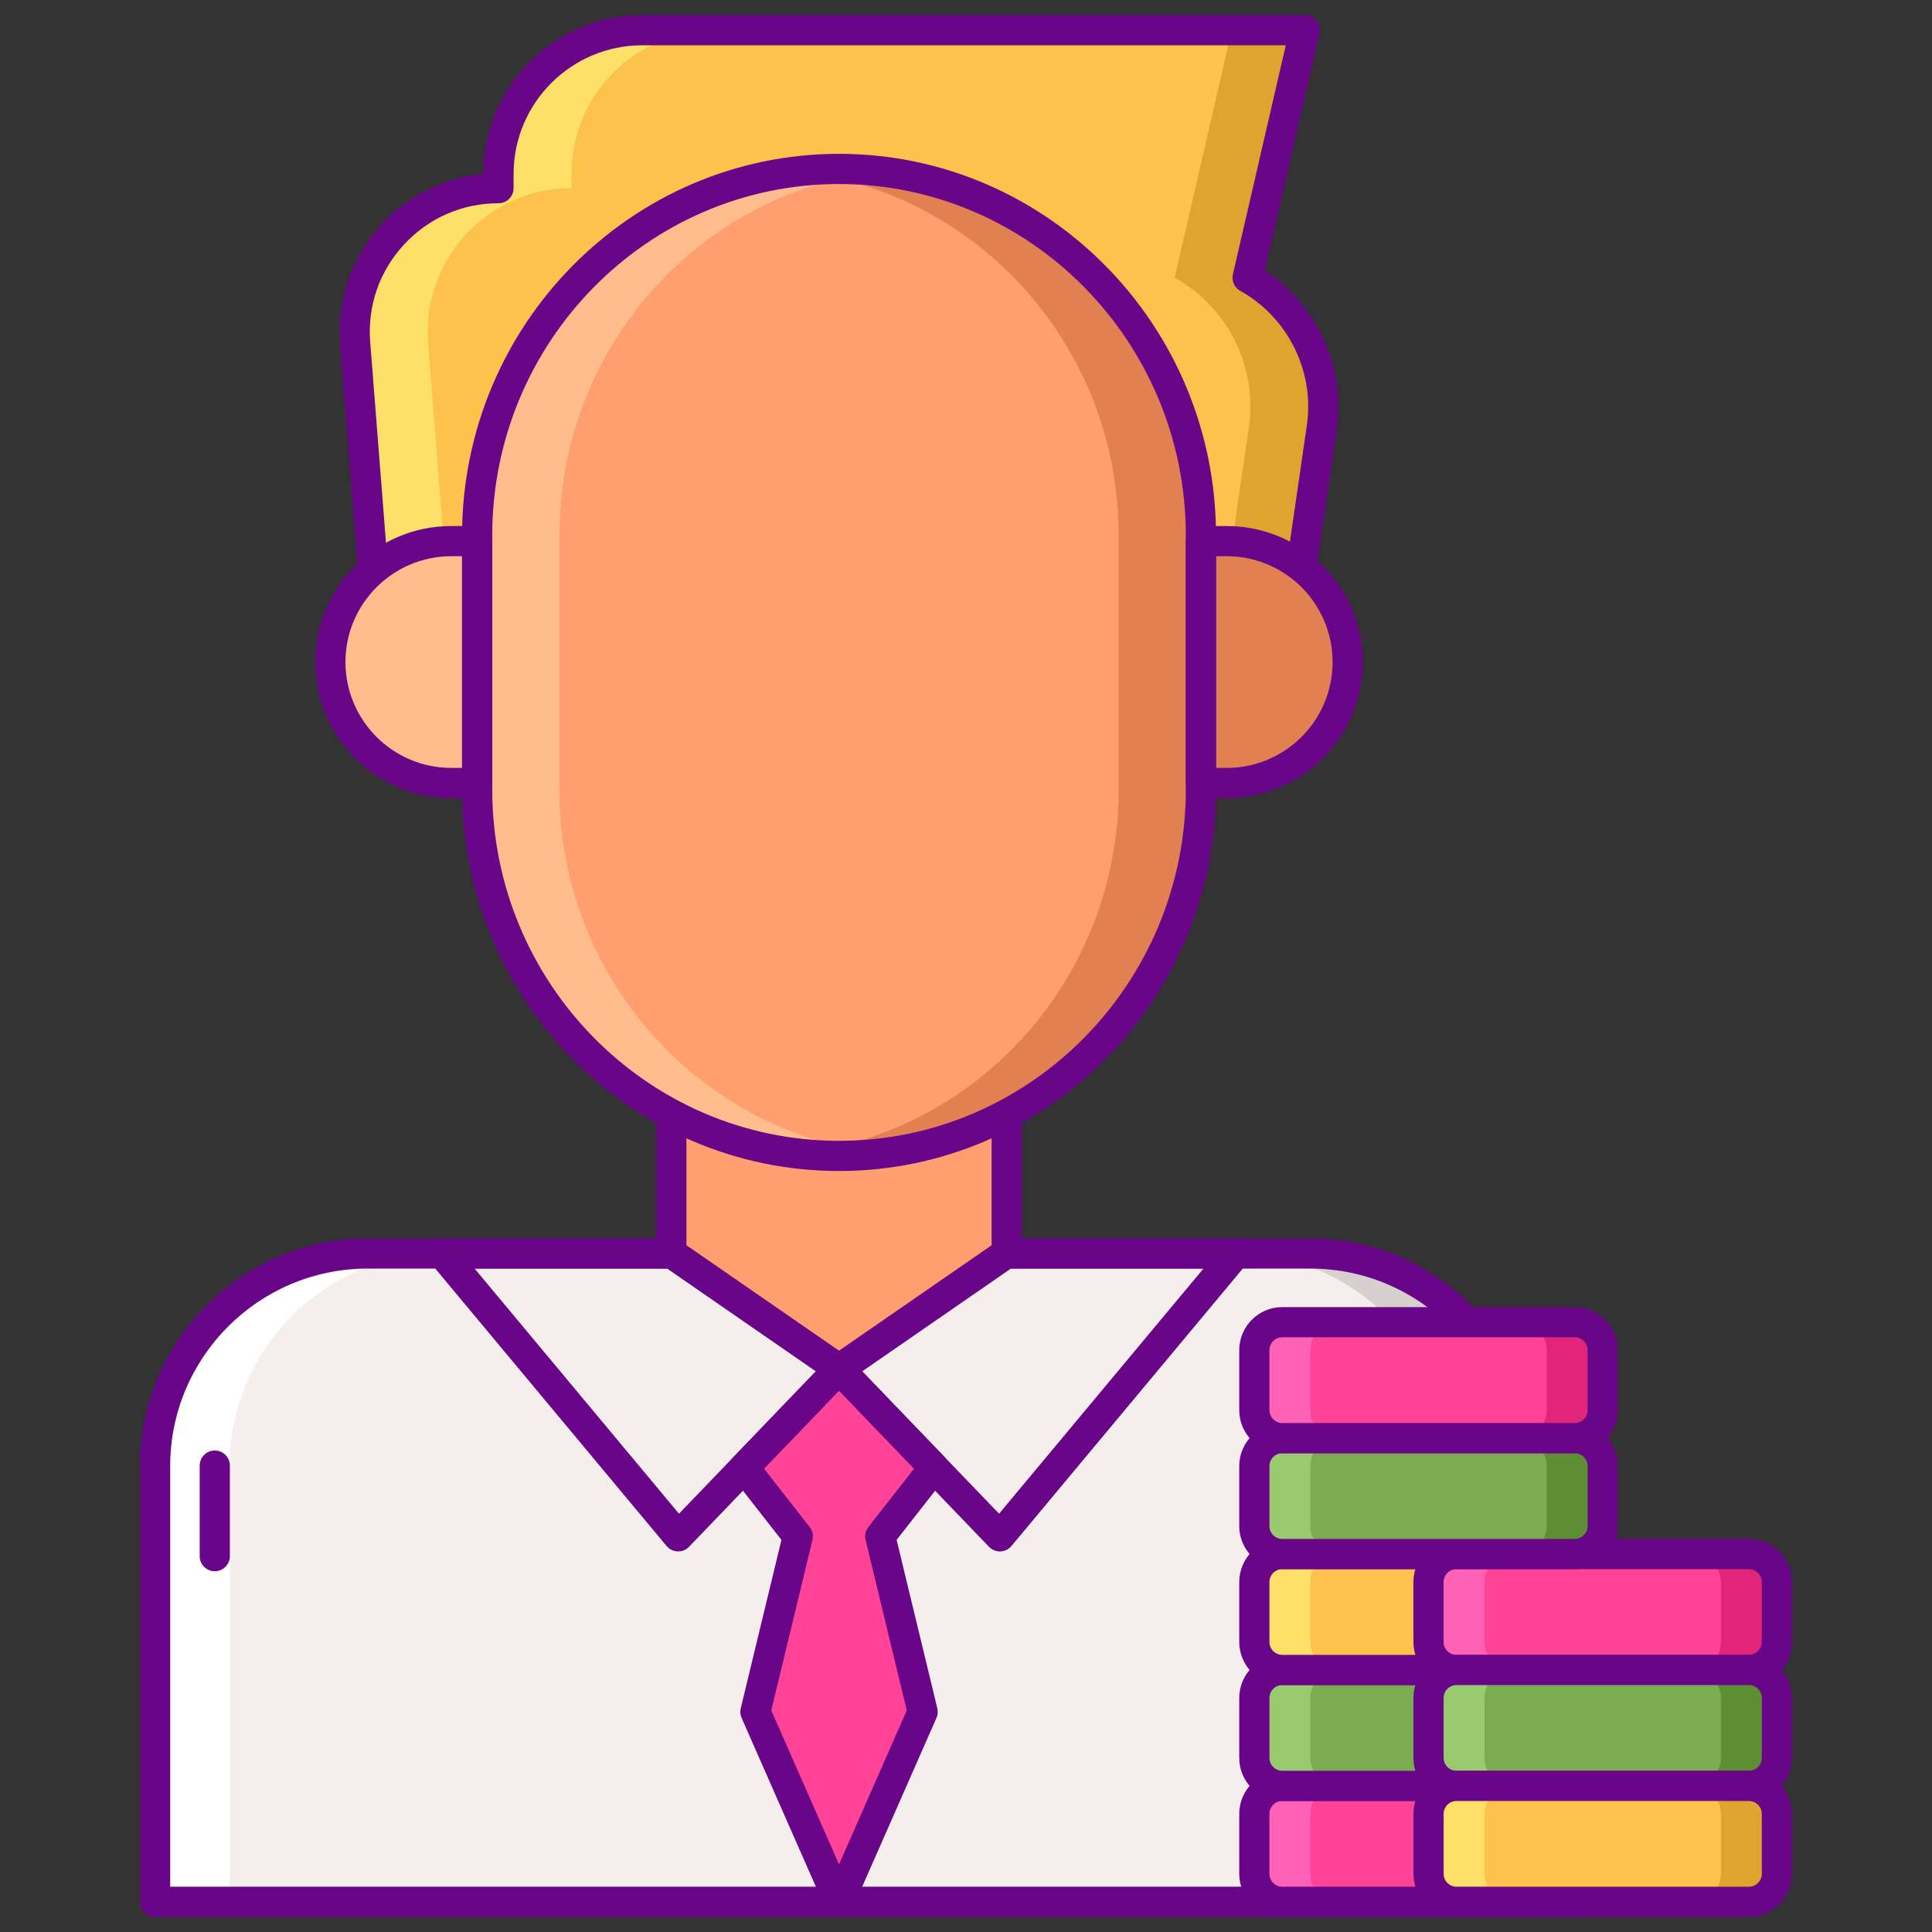<?xml version="1.0" encoding="utf-8"?>
<!-- Generator: Adobe Illustrator 22.1.0, SVG Export Plug-In . SVG Version: 6.00 Build 0)  -->
<svg version="1.1" id="Layer_1" xmlns="http://www.w3.org/2000/svg" xmlns:xlink="http://www.w3.org/1999/xlink" x="0px" y="0px"
	 viewBox="0 0 256 256" style="enable-background:new 0 0 256 256;" xml:space="preserve">
<rect x="0" y="0" width="256" height="256" fill="#333333" stroke="none"/>
<style type="text/css">
	.st0{fill:#FCC24C;}
	.st1{fill:#FCE06A;}
	.st2{fill:#DEA42E;}
	.st3{fill:#690589;}
	.st4{fill:#7BAC51;}
	.st5{fill:#5D8E33;}
	.st6{fill:#99CA6F;}
	.st7{fill:#F4EFED;}
	.st8{fill:#FF4397;}
	.st9{fill:#D6D1CF;}
	.st10{fill:#FFFFFF;}
	.st11{fill:#FF9F70;}
	.st12{fill:#FFBD8E;}
	.st13{fill:#E18152;}
	.st14{fill:#E12579;}
	.st15{fill:#FF61B5;}
</style>
<g>
	<g>
		<path class="st0" d="M50.305,86.797L47.06,45.473c-0.869-11.075,7.883-20.541,18.991-20.541l0,0V23.05
			C66.052,12.529,74.581,4,85.101,4h87.786l-7.573,32.795l0,0c7.084,3.932,10.998,11.836,9.831,19.853l-4.388,30.149H50.305z"/>
	</g>
	<g>
		<path class="st1" d="M75.719,24.932V23.05C75.719,12.529,84.248,4,94.769,4h-9.668c-10.521,0-19.05,8.529-19.05,19.05v1.882
			c-11.109,0-19.861,9.466-18.991,20.541l3.245,41.325h9.668l-3.245-41.325C55.859,34.398,64.611,24.932,75.719,24.932z"/>
	</g>
	<g>
		<path class="st2" d="M165.315,36.795L165.315,36.795L172.887,4h-9.668l-7.573,32.795l0,0c7.084,3.932,10.998,11.836,9.831,19.853
			l-4.388,30.149h9.668l4.388-30.149C176.312,48.631,172.399,40.727,165.315,36.795z"/>
	</g>
	<g>
		<path class="st3" d="M170.757,88.797H50.305c-1.044,0-1.912-0.803-1.994-1.843l-3.244-41.325
			c-0.458-5.833,1.557-11.641,5.528-15.937c3.518-3.804,8.337-6.172,13.457-6.664C64.063,11.431,73.502,2,85.102,2h87.785
			c0.609,0,1.186,0.278,1.565,0.755c0.379,0.477,0.521,1.101,0.384,1.695l-7.247,31.382c6.94,4.533,10.741,12.824,9.536,21.103
			l-4.389,30.149C172.593,88.068,171.75,88.797,170.757,88.797z M52.154,84.797h116.873l4.139-28.437
			c1.041-7.15-2.505-14.31-8.822-17.816c-0.779-0.433-1.179-1.33-0.978-2.199L170.372,6H85.102c-9.401,0-17.05,7.648-17.05,17.05
			v1.882c0,1.104-0.896,2-2,2c-4.809,0-9.255,1.945-12.52,5.476c-3.265,3.531-4.854,8.115-4.478,12.908L52.154,84.797z"/>
	</g>
	<g>
		<path class="st7" d="M173.622,166.092h-14.405h-25.885c0.024-0.414,0.064-0.824,0.064-1.244v-40.543H88.954v40.543
			c0,0.42,0.04,0.83,0.064,1.244H63.134H48.729c-15.562,0-28.177,12.615-28.177,28.177V252h181.247v-57.731
			C201.798,178.708,189.183,166.092,173.622,166.092z"/>
	</g>
	<g>
		<polygon class="st11" points="88.954,124.306 89.018,166.092 111.175,181.401 133.331,166.092 133.395,124.306 		"/>
	</g>
	<g>
		<g>
			<path class="st9" d="M173.622,166.092h-9.884c15.562,0,28.177,12.615,28.177,28.177V252h9.884v-57.731
				C201.798,178.708,189.183,166.092,173.622,166.092z"/>
		</g>
	</g>
	<g>
		<g>
			<path class="st10" d="M48.729,166.092h9.884c-15.562,0-28.177,12.615-28.177,28.177V252h-9.884v-57.731
				C20.552,178.708,33.167,166.092,48.729,166.092z"/>
		</g>
	</g>
	<g>
		<path class="st3" d="M201.799,254H20.552c-1.104,0-2-0.895-2-2v-57.731c0-16.64,13.537-30.177,30.177-30.177h38.226v-39.787
			c0-1.104,0.896-2,2-2h44.441c1.105,0,2,0.896,2,2v39.787h38.227c16.64,0,30.177,13.537,30.177,30.177V252
			C203.799,253.105,202.903,254,201.799,254z M22.552,250h177.247v-55.731c0-14.434-11.743-26.177-26.177-26.177h-40.29
			c-0.55,0-1.076-0.227-1.454-0.626c-0.377-0.4-0.574-0.938-0.543-1.487l0.025-0.386c0.017-0.247,0.035-0.494,0.035-0.745v-38.542
			H90.954v38.542c0,0.256,0.02,0.507,0.037,0.758l0.023,0.369c0.033,0.55-0.163,1.089-0.541,1.49
			c-0.378,0.401-0.904,0.628-1.455,0.628h-40.29c-14.434,0-26.177,11.743-26.177,26.177V250z"/>
	</g>
	<g>
		<path class="st3" d="M28.459,208.2c-1.104,0-2-0.895-2-2v-12c0-1.104,0.896-2,2-2s2,0.896,2,2v12
			C30.459,207.305,29.563,208.2,28.459,208.2z"/>
	</g>
	<g>
		<path class="st3" d="M89.862,205.572c-0.023,0-0.047,0-0.07-0.001c-0.568-0.02-1.102-0.281-1.466-0.718l-31.249-37.479
			c-0.497-0.596-0.604-1.426-0.275-2.129c0.329-0.703,1.035-1.152,1.812-1.152h30.405c0.406,0,0.803,0.124,1.137,0.354
			l22.156,15.308c0.482,0.333,0.795,0.862,0.854,1.445c0.059,0.584-0.142,1.164-0.549,1.586l-21.312,22.171
			C90.927,205.351,90.405,205.572,89.862,205.572z M62.885,168.092l27.083,32.483l18.136-18.866l-19.709-13.617H62.885z"/>
	</g>
	<g>
		<path class="st3" d="M132.487,205.572c-0.543,0-1.064-0.221-1.441-0.614l-21.312-22.171c-0.407-0.423-0.607-1.003-0.549-1.586
			c0.059-0.583,0.371-1.112,0.854-1.445l22.156-15.308c0.334-0.231,0.73-0.354,1.137-0.354h30.406c0.776,0,1.482,0.449,1.811,1.152
			c0.329,0.703,0.222,1.533-0.275,2.129l-31.25,37.479c-0.364,0.437-0.897,0.698-1.466,0.718
			C132.534,205.571,132.511,205.572,132.487,205.572z M114.246,181.71l18.136,18.866l27.084-32.483h-25.511L114.246,181.71z"/>
	</g>
	<g>
		<polygon class="st8" points="123.748,194.48 111.175,181.401 98.603,194.48 105.716,203.572 100.097,226.827 111.175,252 
			122.253,226.827 116.634,203.572 		"/>
	</g>
	<g>
		<path class="st3" d="M111.175,254c-0.793,0-1.511-0.469-1.831-1.194l-11.078-25.173c-0.176-0.401-0.216-0.849-0.113-1.275
			l5.393-22.314l-6.518-8.331c-0.613-0.784-0.557-1.9,0.134-2.619l12.572-13.079c0.754-0.784,2.129-0.784,2.883,0l12.573,13.079
			c0.69,0.718,0.747,1.834,0.134,2.619l-6.517,8.331l5.392,22.314c0.102,0.426,0.062,0.874-0.113,1.275l-11.078,25.173
			C112.686,253.531,111.968,254,111.175,254z M102.199,226.64l8.976,20.395l8.976-20.395l-5.46-22.598
			c-0.144-0.594-0.008-1.221,0.369-1.702l6.044-7.725l-9.929-10.328l-9.928,10.328l6.044,7.725c0.377,0.481,0.513,1.108,0.369,1.702
			L102.199,226.64z"/>
	</g>
	<g>
		<path class="st12" d="M63.222,71.702h-3.424c-8.851,0-16.025,7.175-16.025,16.025s7.174,16.025,16.025,16.025h3.424V71.702z"/>
	</g>
	<g>
		<path class="st13" d="M162.551,71.702h-3.424v32.05h3.424c8.85,0,16.025-7.174,16.025-16.025S171.402,71.702,162.551,71.702z"/>
	</g>
	<g>
		<path class="st11" d="M111.175,153.165L111.175,153.165c-26.484,0-47.953-21.748-47.953-48.576V70.96
			c0-26.828,21.469-48.575,47.953-48.575l0,0c26.484,0,47.953,21.748,47.953,48.575v33.629
			C159.128,131.417,137.659,153.165,111.175,153.165z"/>
	</g>
	<g>
		<path class="st13" d="M111.175,22.385c-1.844,0-3.66,0.116-5.449,0.321C129.642,25.448,148.229,46,148.229,70.96v33.629
			c0,24.96-18.587,45.512-42.504,48.254c1.789,0.205,3.605,0.321,5.449,0.321c26.484,0,47.953-21.748,47.953-48.575V70.96
			C159.128,44.133,137.659,22.385,111.175,22.385z"/>
	</g>
	<g>
		<path class="st12" d="M111.175,22.385c1.844,0,3.66,0.116,5.449,0.321C92.708,25.448,74.121,46,74.121,70.96v33.629
			c0,24.96,18.587,45.512,42.504,48.254c-1.789,0.205-3.605,0.321-5.449,0.321c-26.484,0-47.953-21.748-47.953-48.575V70.96
			C63.222,44.133,84.691,22.385,111.175,22.385z"/>
	</g>
	<g>
		<path class="st3" d="M111.175,155.165c-27.544,0-49.952-22.688-49.952-50.576V70.96c0-27.888,22.408-50.576,49.952-50.576
			c27.544,0,49.953,22.688,49.953,50.576v33.629C161.128,132.477,138.719,155.165,111.175,155.165z M111.175,24.385
			c-25.338,0-45.952,20.893-45.952,46.576v33.629c0,25.682,20.614,46.576,45.952,46.576c25.339,0,45.953-20.894,45.953-46.576V70.96
			C157.128,45.278,136.514,24.385,111.175,24.385z"/>
	</g>
	<g>
		<path class="st3" d="M63.223,105.752h-3.424c-9.939,0-18.025-8.086-18.025-18.025c0-9.939,8.086-18.025,18.025-18.025h3.424
			c1.104,0,2,0.896,2,2v32.05C65.223,104.856,64.327,105.752,63.223,105.752z M59.799,73.702c-7.733,0-14.025,6.292-14.025,14.025
			c0,7.733,6.292,14.025,14.025,14.025h1.424v-28.05H59.799z"/>
	</g>
	<g>
		<path class="st3" d="M162.552,105.752h-3.424c-1.104,0-2-0.896-2-2v-32.05c0-1.104,0.896-2,2-2h3.424
			c9.938,0,18.024,8.086,18.024,18.025C180.576,97.666,172.49,105.752,162.552,105.752z M161.128,101.752h1.424
			c7.733,0,14.024-6.292,14.024-14.025c0-7.733-6.291-14.025-14.024-14.025h-1.424V101.752z"/>
	</g>
	<g>
		<path class="st8" d="M169.915,236.639h38.743c2.049,0,3.71,1.661,3.71,3.71v7.942c0,2.049-1.661,3.71-3.71,3.71h-38.743
			c-2.049,0-3.71-1.661-3.71-3.71v-7.942C166.206,238.3,167.867,236.639,169.915,236.639z"/>
	</g>
	<g>
		<path class="st14" d="M208.658,236.639h-7.419c2.049,0,3.71,1.661,3.71,3.71v7.942c0,2.049-1.661,3.71-3.71,3.71h7.419
			c2.049,0,3.71-1.661,3.71-3.71v-7.942C212.367,238.3,210.707,236.639,208.658,236.639z"/>
	</g>
	<g>
		<path class="st15" d="M169.915,252h7.419c-2.049,0-3.71-1.661-3.71-3.71v-7.942c0-2.049,1.661-3.71,3.71-3.71h-7.419
			c-2.049,0-3.71,1.661-3.71,3.71v7.942C166.206,250.339,167.867,252,169.915,252z"/>
	</g>
	<g>
		<path class="st3" d="M208.658,254h-38.743c-3.147,0-5.709-2.561-5.709-5.71v-7.942c0-3.148,2.561-5.709,5.709-5.709h38.743
			c3.147,0,5.709,2.561,5.709,5.709v7.942C214.367,251.439,211.806,254,208.658,254z M169.915,238.639
			c-0.942,0-1.709,0.767-1.709,1.709v7.942c0,0.942,0.767,1.71,1.709,1.71h38.743c0.942,0,1.709-0.767,1.709-1.71v-7.942
			c0-0.942-0.767-1.709-1.709-1.709H169.915z"/>
	</g>
	<g>
		<path class="st4" d="M169.915,221.278h38.743c2.049,0,3.71,1.661,3.71,3.709v7.942c0,2.049-1.661,3.71-3.71,3.71h-38.743
			c-2.049,0-3.71-1.661-3.71-3.71v-7.942C166.206,222.939,167.867,221.278,169.915,221.278z"/>
	</g>
	<g>
		<path class="st5" d="M208.658,221.278h-7.419c2.049,0,3.71,1.661,3.71,3.71v7.942c0,2.049-1.661,3.71-3.71,3.71h7.419
			c2.049,0,3.71-1.661,3.71-3.71v-7.942C212.367,222.939,210.707,221.278,208.658,221.278z"/>
	</g>
	<g>
		<path class="st6" d="M169.915,236.639h7.419c-2.049,0-3.71-1.661-3.71-3.71v-7.942c0-2.049,1.661-3.71,3.71-3.71h-7.419
			c-2.049,0-3.71,1.661-3.71,3.71v7.942C166.206,234.978,167.867,236.639,169.915,236.639z"/>
	</g>
	<g>
		<path class="st3" d="M208.658,238.639h-38.743c-3.147,0-5.709-2.561-5.709-5.709v-7.942c0-3.148,2.561-5.709,5.709-5.709h38.743
			c3.147,0,5.709,2.561,5.709,5.709v7.942C214.367,236.078,211.806,238.639,208.658,238.639z M169.915,223.278
			c-0.942,0-1.709,0.767-1.709,1.709v7.942c0,0.942,0.767,1.709,1.709,1.709h38.743c0.942,0,1.709-0.767,1.709-1.709v-7.942
			c0-0.942-0.767-1.709-1.709-1.709H169.915z"/>
	</g>
	<g>
		<path class="st0" d="M169.915,205.917h38.743c2.049,0,3.71,1.661,3.71,3.71v7.942c0,2.049-1.661,3.71-3.71,3.71h-38.743
			c-2.049,0-3.71-1.661-3.71-3.71v-7.942C166.206,207.578,167.867,205.917,169.915,205.917z"/>
	</g>
	<g>
		<path class="st2" d="M208.658,205.917h-7.419c2.049,0,3.71,1.661,3.71,3.71v7.942c0,2.049-1.661,3.71-3.71,3.71h7.419
			c2.049,0,3.71-1.661,3.71-3.71v-7.942C212.367,207.578,210.707,205.917,208.658,205.917z"/>
	</g>
	<g>
		<path class="st1" d="M169.915,221.278h7.419c-2.049,0-3.71-1.661-3.71-3.71v-7.942c0-2.049,1.661-3.71,3.71-3.71h-7.419
			c-2.049,0-3.71,1.661-3.71,3.71v7.942C166.206,219.617,167.867,221.278,169.915,221.278z"/>
	</g>
	<g>
		<path class="st3" d="M208.658,223.278h-38.743c-3.147,0-5.709-2.561-5.709-5.71v-7.942c0-3.148,2.561-5.71,5.709-5.71h38.743
			c3.147,0,5.709,2.561,5.709,5.71v7.942C214.367,220.717,211.806,223.278,208.658,223.278z M169.915,207.917
			c-0.942,0-1.709,0.767-1.709,1.71v7.942c0,0.942,0.767,1.71,1.709,1.71h38.743c0.942,0,1.709-0.767,1.709-1.71v-7.942
			c0-0.942-0.767-1.71-1.709-1.71H169.915z"/>
	</g>
	<g>
		<path class="st8" d="M231.739,221.278h-38.743c-2.049,0-3.71-1.661-3.71-3.71v-7.942c0-2.049,1.661-3.71,3.71-3.71h38.743
			c2.049,0,3.71,1.661,3.71,3.71v7.942C235.448,219.617,233.787,221.278,231.739,221.278z"/>
	</g>
	<g>
		<path class="st15" d="M192.996,221.278h7.419c-2.049,0-3.71-1.661-3.71-3.71v-7.942c0-2.049,1.661-3.71,3.71-3.71h-7.419
			c-2.049,0-3.71,1.661-3.71,3.71v7.942C189.286,219.617,190.947,221.278,192.996,221.278z"/>
	</g>
	<g>
		<path class="st14" d="M231.739,205.917h-7.419c2.049,0,3.71,1.661,3.71,3.71v7.942c0,2.049-1.661,3.71-3.71,3.71h7.419
			c2.049,0,3.71-1.661,3.71-3.71v-7.942C235.448,207.578,233.787,205.917,231.739,205.917z"/>
	</g>
	<g>
		<path class="st3" d="M231.738,223.278h-38.742c-3.148,0-5.71-2.561-5.71-5.71v-7.942c0-3.148,2.562-5.71,5.71-5.71h38.742
			c3.148,0,5.71,2.561,5.71,5.71v7.942C237.448,220.717,234.887,223.278,231.738,223.278z M192.996,207.917
			c-0.943,0-1.71,0.767-1.71,1.71v7.942c0,0.942,0.767,1.71,1.71,1.71h38.742c0.943,0,1.71-0.767,1.71-1.71v-7.942
			c0-0.942-0.767-1.71-1.71-1.71H192.996z"/>
	</g>
	<g>
		<path class="st4" d="M231.739,236.639h-38.743c-2.049,0-3.71-1.661-3.71-3.709v-7.942c0-2.049,1.661-3.71,3.71-3.71h38.743
			c2.049,0,3.71,1.661,3.71,3.71v7.942C235.448,234.978,233.787,236.639,231.739,236.639z"/>
	</g>
	<g>
		<path class="st6" d="M192.996,236.639h7.419c-2.049,0-3.71-1.661-3.71-3.71v-7.942c0-2.049,1.661-3.71,3.71-3.71h-7.419
			c-2.049,0-3.71,1.661-3.71,3.71v7.942C189.286,234.978,190.947,236.639,192.996,236.639z"/>
	</g>
	<g>
		<path class="st5" d="M231.739,221.278h-7.419c2.049,0,3.71,1.661,3.71,3.71v7.942c0,2.049-1.661,3.71-3.71,3.71h7.419
			c2.049,0,3.71-1.661,3.71-3.71v-7.942C235.448,222.939,233.787,221.278,231.739,221.278z"/>
	</g>
	<g>
		<path class="st3" d="M231.738,238.639h-38.742c-3.148,0-5.71-2.561-5.71-5.709v-7.942c0-3.148,2.562-5.709,5.71-5.709h38.742
			c3.148,0,5.71,2.561,5.71,5.709v7.942C237.448,236.078,234.887,238.639,231.738,238.639z M192.996,223.278
			c-0.943,0-1.71,0.767-1.71,1.709v7.942c0,0.942,0.767,1.709,1.71,1.709h38.742c0.943,0,1.71-0.767,1.71-1.709v-7.942
			c0-0.942-0.767-1.709-1.71-1.709H192.996z"/>
	</g>
	<g>
		<path class="st0" d="M231.739,252h-38.743c-2.049,0-3.71-1.661-3.71-3.71v-7.942c0-2.049,1.661-3.709,3.71-3.709h38.743
			c2.049,0,3.71,1.661,3.71,3.709v7.942C235.448,250.339,233.787,252,231.739,252z"/>
	</g>
	<g>
		<path class="st1" d="M192.996,252h7.419c-2.049,0-3.71-1.661-3.71-3.71v-7.942c0-2.049,1.661-3.71,3.71-3.71h-7.419
			c-2.049,0-3.71,1.661-3.71,3.71v7.942C189.286,250.339,190.947,252,192.996,252z"/>
	</g>
	<g>
		<path class="st2" d="M231.739,236.639h-7.419c2.049,0,3.71,1.661,3.71,3.71v7.942c0,2.049-1.661,3.71-3.71,3.71h7.419
			c2.049,0,3.71-1.661,3.71-3.71v-7.942C235.448,238.3,233.787,236.639,231.739,236.639z"/>
	</g>
	<g>
		<path class="st3" d="M231.738,254h-38.742c-3.148,0-5.71-2.561-5.71-5.71v-7.942c0-3.148,2.562-5.709,5.71-5.709h38.742
			c3.148,0,5.71,2.561,5.71,5.709v7.942C237.448,251.439,234.887,254,231.738,254z M192.996,238.639c-0.943,0-1.71,0.767-1.71,1.709
			v7.942c0,0.942,0.767,1.71,1.71,1.71h38.742c0.943,0,1.71-0.767,1.71-1.71v-7.942c0-0.942-0.767-1.709-1.71-1.709H192.996z"/>
	</g>
	<g>
		<path class="st4" d="M169.915,190.556h38.743c2.049,0,3.71,1.661,3.71,3.71v7.942c0,2.049-1.661,3.71-3.71,3.71h-38.743
			c-2.049,0-3.71-1.661-3.71-3.71v-7.942C166.206,192.217,167.867,190.556,169.915,190.556z"/>
	</g>
	<g>
		<path class="st5" d="M208.658,190.556h-7.419c2.049,0,3.71,1.661,3.71,3.71v7.942c0,2.049-1.661,3.71-3.71,3.71h7.419
			c2.049,0,3.71-1.661,3.71-3.71v-7.942C212.367,192.217,210.707,190.556,208.658,190.556z"/>
	</g>
	<g>
		<path class="st6" d="M169.915,205.917h7.419c-2.049,0-3.71-1.661-3.71-3.71v-7.942c0-2.049,1.661-3.71,3.71-3.71h-7.419
			c-2.049,0-3.71,1.661-3.71,3.71v7.942C166.206,204.257,167.867,205.917,169.915,205.917z"/>
	</g>
	<g>
		<path class="st3" d="M208.658,207.917h-38.743c-3.147,0-5.709-2.561-5.709-5.71v-7.942c0-3.148,2.561-5.71,5.709-5.71h38.743
			c3.147,0,5.709,2.561,5.709,5.71v7.942C214.367,205.356,211.806,207.917,208.658,207.917z M169.915,192.557
			c-0.942,0-1.709,0.767-1.709,1.71v7.942c0,0.942,0.767,1.71,1.709,1.71h38.743c0.942,0,1.709-0.767,1.709-1.71v-7.942
			c0-0.942-0.767-1.71-1.709-1.71H169.915z"/>
	</g>
	<g>
		<path class="st8" d="M169.915,175.196h38.743c2.049,0,3.71,1.661,3.71,3.71v7.942c0,2.049-1.661,3.71-3.71,3.71h-38.743
			c-2.049,0-3.71-1.661-3.71-3.71v-7.942C166.206,176.856,167.867,175.196,169.915,175.196z"/>
	</g>
	<g>
		<path class="st14" d="M208.658,175.196h-7.419c2.049,0,3.71,1.661,3.71,3.71v7.942c0,2.049-1.661,3.71-3.71,3.71h7.419
			c2.049,0,3.71-1.661,3.71-3.71v-7.942C212.367,176.856,210.707,175.196,208.658,175.196z"/>
	</g>
	<g>
		<path class="st15" d="M169.915,190.556h7.419c-2.049,0-3.71-1.661-3.71-3.71v-7.942c0-2.049,1.661-3.71,3.71-3.71h-7.419
			c-2.049,0-3.71,1.661-3.71,3.71v7.942C166.206,188.896,167.867,190.556,169.915,190.556z"/>
	</g>
	<g>
		<path class="st3" d="M208.658,192.557h-38.743c-3.147,0-5.709-2.561-5.709-5.71v-7.941c0-3.148,2.561-5.71,5.709-5.71h38.743
			c3.147,0,5.709,2.561,5.709,5.71v7.941C214.367,189.995,211.806,192.557,208.658,192.557z M169.915,177.196
			c-0.942,0-1.709,0.767-1.709,1.71v7.941c0,0.943,0.767,1.71,1.709,1.71h38.743c0.942,0,1.709-0.767,1.709-1.71v-7.941
			c0-0.942-0.767-1.71-1.709-1.71H169.915z"/>
	</g>
</g>
</svg>
